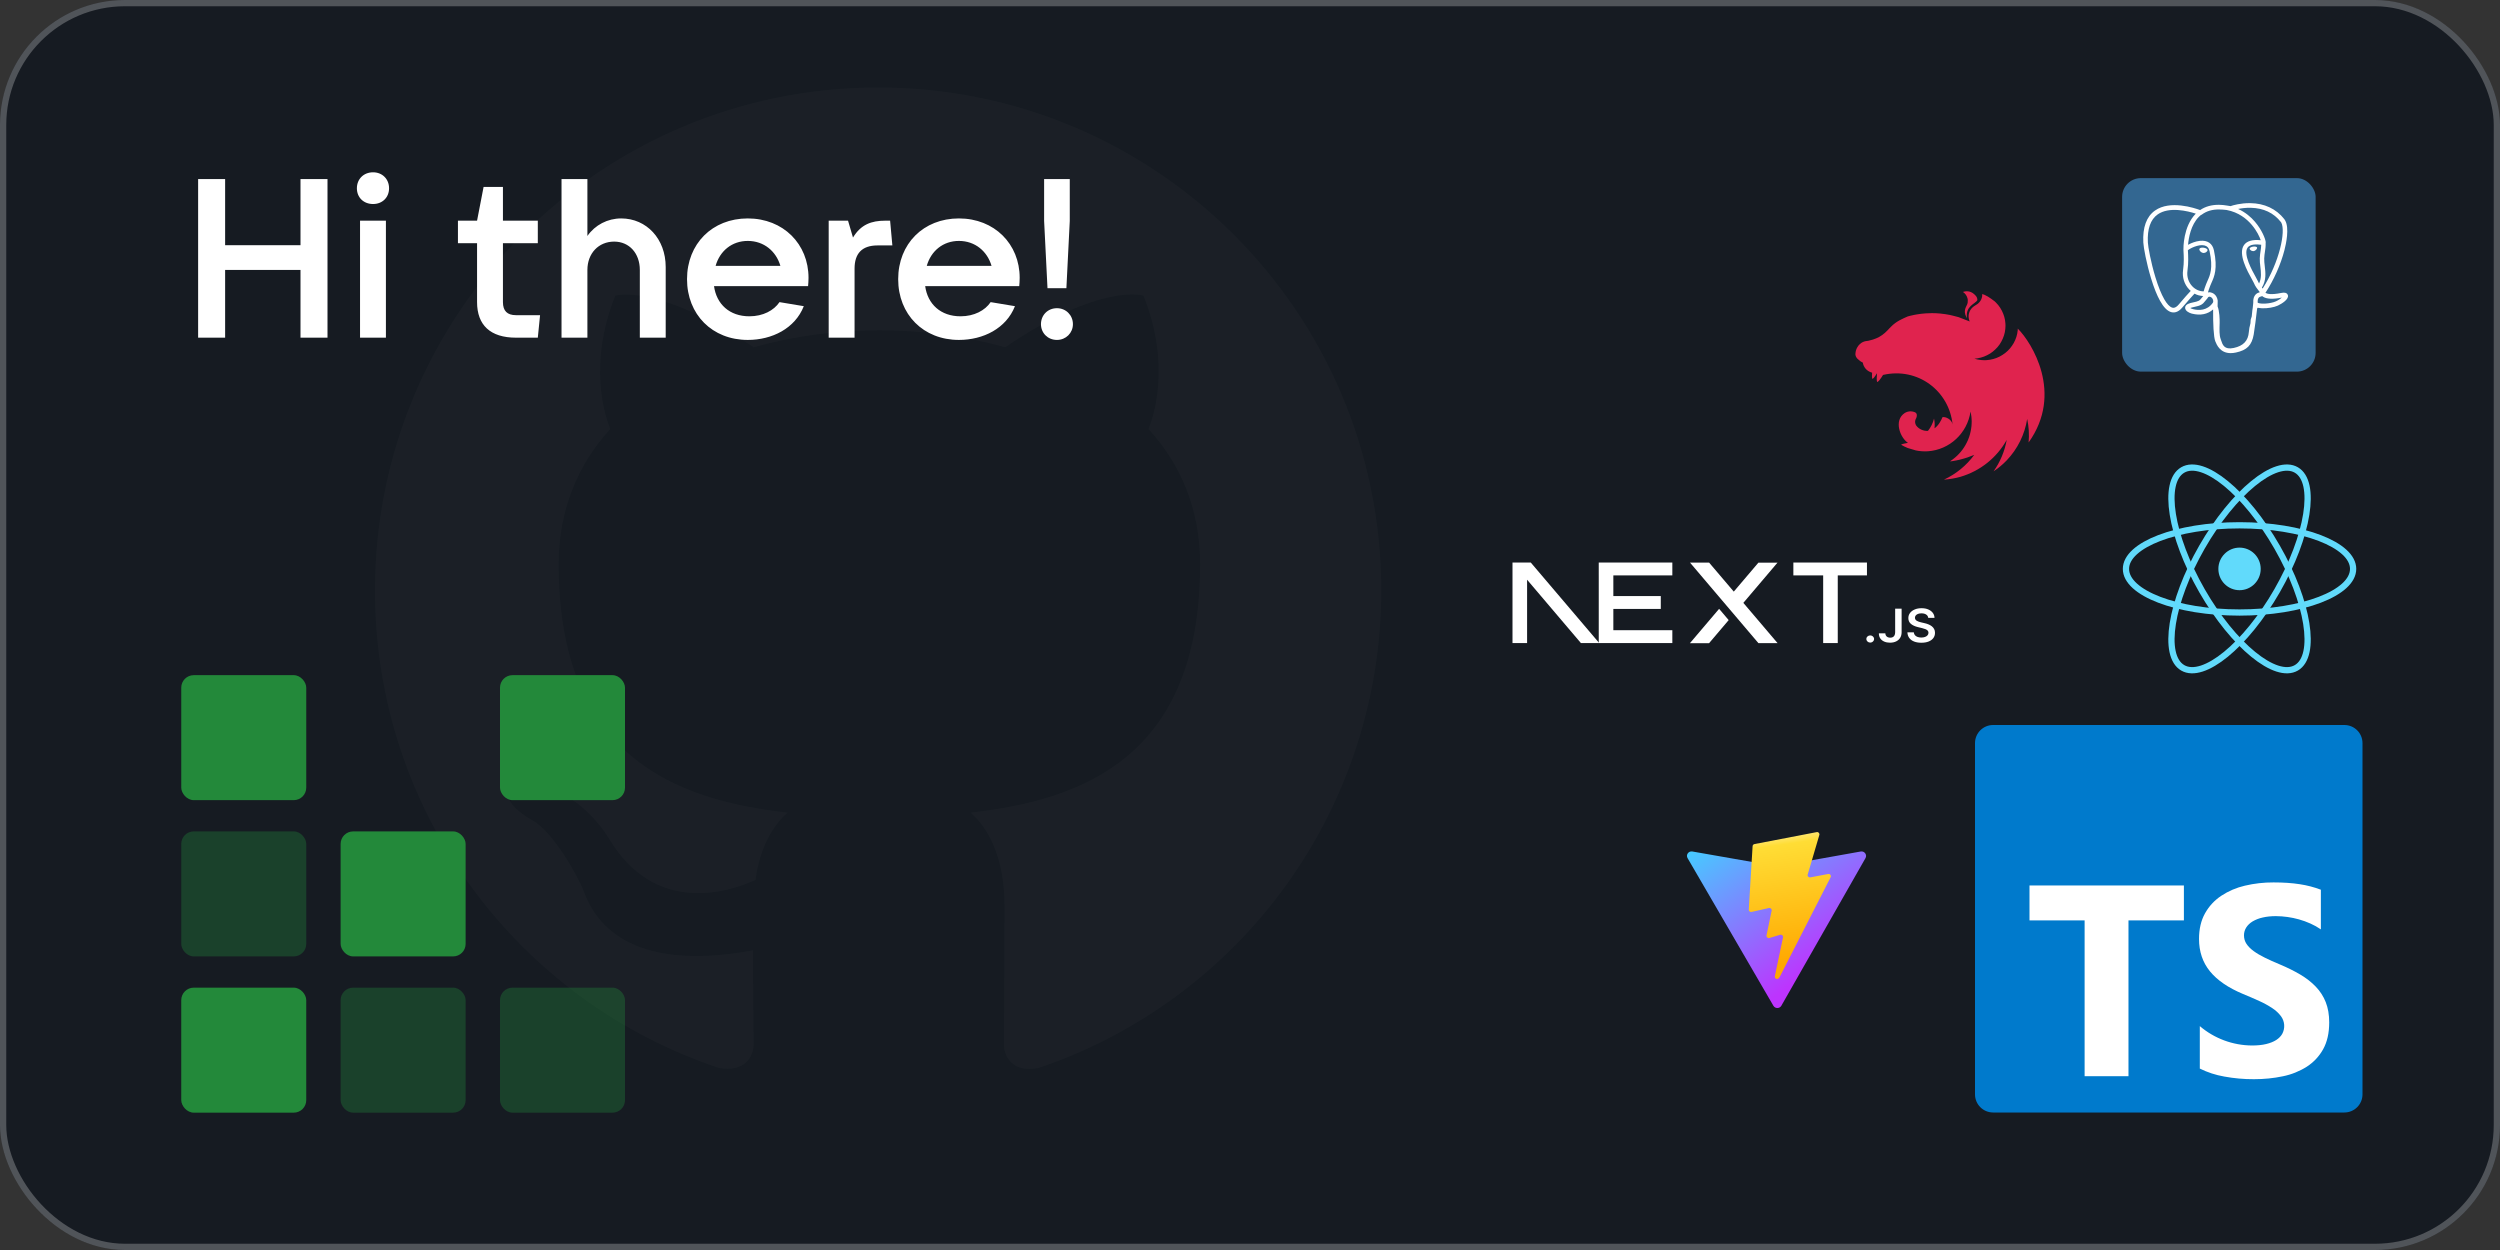 <svg width="400" height="200" viewBox="0 0 400 200" fill="none" xmlns="http://www.w3.org/2000/svg">
<rect x="0" y="0" width="400" height="200" fill="#333333" stroke="none"/>
<style>
    

@keyframes cAnimate {
  0% { 
    fill-opacity: .1
  }
  50% { 
    fill-opacity: 0.75
  }
  100% { 
    fill-opacity: .1
  }
}

.c2 {
   animation: 3s ease-in-out 0.2s infinite cAnimate; 
}
.c4 {
   animation: 3s ease-in-out 0.7s infinite cAnimate; 
}
.c5 {
    animation: 3s ease-in-out 0.85s infinite cAnimate; 
}
.c3 {
    animation: 3s ease-in-out 1s infinite cAnimate; 
}
.c6 {
    animation: 3s ease-in-out 1s infinite cAnimate; 
}
.c1 {
    animation: 3s ease-in-out 1.2s infinite cAnimate; 
}
.c7 {
    animation: 3s ease-in-out 1.2s infinite cAnimate; 
}


</style>
<rect width="400" height="200" rx="20" fill="#161B22"/>
<rect x="0.5" y="0.5" width="399" height="199" rx="19.5" stroke="white" stroke-opacity="0.25"/>
<path fill-rule="evenodd" clip-rule="evenodd" d="M140.5 14C96.024 14 60 50.024 60 94.5C60 130.121 83.043 160.208 115.042 170.874C119.067 171.579 120.576 169.164 120.576 167.051C120.576 165.139 120.476 158.799 120.476 152.058C100.25 155.781 95.017 147.127 93.407 142.599C92.502 140.284 88.578 133.14 85.156 131.228C82.339 129.719 78.314 125.996 85.056 125.895C91.395 125.794 95.923 131.731 97.433 134.146C104.678 146.322 116.249 142.901 120.878 140.788C121.583 135.555 123.696 132.033 126.01 130.021C108.099 128.008 89.382 121.065 89.382 90.274C89.382 81.519 92.502 74.274 97.634 68.639C96.829 66.627 94.011 58.376 98.439 47.307C98.439 47.307 105.181 45.194 120.576 55.558C127.016 53.747 133.859 52.841 140.701 52.841C147.544 52.841 154.386 53.747 160.826 55.558C176.222 45.093 182.964 47.307 182.964 47.307C187.391 58.376 184.574 66.627 183.769 68.639C188.901 74.274 192.02 81.419 192.02 90.274C192.02 121.166 173.203 128.008 155.292 130.021C158.21 132.536 160.726 137.366 160.726 144.913C160.726 155.68 160.625 164.334 160.625 167.051C160.625 169.164 162.134 171.679 166.159 170.874C182.14 165.479 196.027 155.209 205.864 141.508C215.702 127.808 220.996 111.367 221 94.5C221 50.024 184.976 14 140.5 14Z" fill="white" fill-opacity="0.02"/>
<path d="M48.08 39.232H36.02V28.648H31.7V54.028H36.02V43.192H48.08V54.028H52.4V28.648H48.08V39.232ZM59.694 32.644C61.17 32.644 62.25 31.6 62.25 30.124C62.25 28.648 61.17 27.568 59.694 27.568C58.182 27.568 57.102 28.648 57.102 30.124C57.102 31.6 58.182 32.644 59.694 32.644ZM61.746 54.028V35.308H57.606V54.028H61.746ZM82.558 50.428C81.154 50.428 80.47 49.744 80.47 48.34V38.908H86.05V35.308H80.47V29.908H77.374L76.33 35.308H73.27V38.908H76.33V48.34C76.33 52.012 78.454 54.028 82.558 54.028H86.05L86.41 50.428H82.558ZM93.984 54.028V43.192C93.984 40.528 95.784 38.656 98.268 38.656C100.68 38.656 102.372 40.528 102.372 43.192V54.028H106.512V42.724C106.512 38.224 103.452 34.948 99.384 34.948C97.224 34.948 95.208 35.992 93.984 37.756V28.648H89.844V54.028H93.984ZM129.364 44.452C129.364 39.052 125.332 34.948 119.644 34.948C113.956 34.948 109.924 39.016 109.924 44.668C109.924 50.32 113.956 54.388 119.644 54.388C123.532 54.388 127.204 52.552 128.608 48.988L124.72 48.34C123.82 49.672 122.092 50.608 119.896 50.608C116.728 50.608 114.64 48.664 114.244 45.784H129.292C129.328 45.388 129.364 44.956 129.364 44.452ZM119.644 38.548C122.236 38.548 124.18 40.204 124.864 42.544H114.496C115.18 40.132 117.124 38.548 119.644 38.548ZM136.73 54.028V42.976C136.73 40.6 137.882 39.268 140.402 39.268H142.778L142.418 35.308H141.626C139.43 35.308 137.738 35.92 136.478 38.008L135.686 35.308H132.59V54.028H136.73ZM163.149 44.452C163.149 39.052 159.117 34.948 153.429 34.948C147.741 34.948 143.709 39.016 143.709 44.668C143.709 50.32 147.741 54.388 153.429 54.388C157.317 54.388 160.989 52.552 162.393 48.988L158.505 48.34C157.605 49.672 155.877 50.608 153.681 50.608C150.513 50.608 148.425 48.664 148.029 45.784H163.077C163.113 45.388 163.149 44.956 163.149 44.452ZM153.429 38.548C156.021 38.548 157.965 40.204 158.649 42.544H148.281C148.965 40.132 150.909 38.548 153.429 38.548ZM170.623 46.108L171.163 35.344V28.648H167.059V35.344L167.599 46.108H170.623ZM169.111 54.388C170.551 54.388 171.667 53.272 171.667 51.868C171.667 50.428 170.551 49.312 169.111 49.312C167.635 49.312 166.555 50.428 166.555 51.868C166.555 53.272 167.635 54.388 169.111 54.388Z" fill="white"/>
<rect class="c c1" x="29" y="108.025" width="20" height="20" rx="2" fill="#26A641" fill-opacity="0.79"/>
<rect class="c c2" x="80" y="108.025" width="20" height="20" rx="2" fill="#23893A"/>
<rect class="c c3" x="29" y="133.025" width="20" height="20" rx="2" fill="#26A641" fill-opacity="0.28"/>
<rect class="c c4" x="54.5" y="133.025" width="20" height="20" rx="2" fill="#23893A"/>
<rect class="c c5" x="29" y="158.025" width="20" height="20" rx="2" fill="#23893A"/>
<rect class="c c6" x="54.5" y="158.025" width="20" height="20" rx="2" fill="#26A641" fill-opacity="0.28"/>
<rect class="c c7" x="80" y="158.025" width="20" height="20" rx="2" fill="#26A641" fill-opacity="0.28"/>
<g clip-path="url(#clip0_549_6)">
<rect x="318.385" y="138.47" width="56.218" height="36.24" fill="white"/>
<path d="M318.906 116C317.297 116 316 117.297 316 118.906V175.094C316 176.703 317.297 178 318.906 178H375.094C376.703 178 378 176.703 378 175.094V118.906C378 117.297 376.703 116 375.094 116H318.906ZM363.761 141.187C365.342 141.187 366.742 141.283 367.964 141.474C369.116 141.647 370.247 141.941 371.338 142.353V148.702C370.814 148.34 370.258 148.028 369.676 147.77C369.077 147.5 368.458 147.275 367.824 147.098C366.625 146.764 365.386 146.59 364.14 146.581C363.365 146.581 362.66 146.654 362.025 146.804C361.458 146.925 360.915 147.136 360.415 147.429C359.976 147.697 359.64 148.02 359.4 148.395C359.158 148.773 359.033 149.213 359.038 149.661C359.038 150.167 359.175 150.624 359.441 151.027C359.71 151.43 360.092 151.813 360.586 152.174C361.079 152.536 361.678 152.887 362.384 153.234C363.089 153.582 363.887 153.941 364.776 154.308C365.99 154.817 367.08 155.36 368.046 155.931C369.013 156.504 369.842 157.152 370.534 157.876C371.226 158.597 371.754 159.421 372.12 160.348C372.487 161.275 372.673 162.353 372.673 163.585C372.673 165.282 372.35 166.711 371.71 167.863C371.084 168.999 370.185 169.962 369.095 170.666C367.92 171.411 366.618 171.933 365.254 172.206C363.792 172.516 362.249 172.671 360.63 172.671C359.035 172.678 357.444 172.536 355.876 172.247C354.52 172.012 353.204 171.583 351.97 170.973V164.179C354.305 166.166 357.267 167.264 360.333 167.279C361.193 167.279 361.945 167.202 362.585 167.047C363.229 166.892 363.763 166.675 364.195 166.401C364.623 166.122 364.944 165.796 365.158 165.419C365.395 164.98 365.503 164.483 365.469 163.985C365.435 163.487 365.261 163.009 364.967 162.606C364.583 162.098 364.114 161.661 363.58 161.314C362.918 160.875 362.22 160.492 361.495 160.167C360.635 159.775 359.768 159.399 358.894 159.041C356.522 158.051 354.755 156.84 353.59 155.411C352.428 153.983 351.844 152.254 351.844 150.232C351.844 148.646 352.161 147.284 352.797 146.145C353.432 145.006 354.295 144.068 355.391 143.332C356.549 142.567 357.835 142.017 359.188 141.707C360.686 141.353 362.221 141.179 363.761 141.187V141.187ZM324.719 141.673H349.423V147.269H340.557V172.187H333.538V147.269H324.719V141.673Z" fill="#007ACC"/>
</g>
<g clip-path="url(#clip1_549_6)">
<path d="M358.326 94.431C360.197 94.431 361.713 92.906 361.713 91.025C361.713 89.144 360.197 87.619 358.326 87.619C356.456 87.619 354.939 89.144 354.939 91.025C354.939 92.906 356.456 94.431 358.326 94.431Z" fill="#61DAFB"/>
<path d="M358.326 98.003C368.363 98.003 376.5 94.879 376.5 91.025C376.5 87.171 368.363 84.047 358.326 84.047C348.289 84.047 340.152 87.171 340.152 91.025C340.152 94.879 348.289 98.003 358.326 98.003Z" stroke="#61DAFB"/>
<path d="M352.317 94.514C357.335 103.256 364.094 108.78 367.413 106.853C370.732 104.926 369.354 96.277 364.335 87.536C359.317 78.794 352.558 73.27 349.239 75.197C345.92 77.124 347.298 85.773 352.317 94.514Z" stroke="#61DAFB"/>
<path d="M352.317 87.536C347.298 96.277 345.921 104.926 349.239 106.853C352.558 108.78 359.317 103.256 364.336 94.514C369.354 85.773 370.732 77.124 367.413 75.197C364.094 73.27 357.336 78.794 352.317 87.536Z" stroke="#61DAFB"/>
</g>
<g clip-path="url(#clip2_549_6)">
<path d="M298.479 137.298L285.016 160.916C284.738 161.403 284.024 161.406 283.742 160.921L270.011 137.3C269.704 136.771 270.165 136.131 270.776 136.238L284.254 138.601C284.339 138.616 284.428 138.616 284.513 138.601L297.709 136.241C298.318 136.132 298.781 136.768 298.479 137.298Z" fill="url(#paint0_linear_549_6)"/>
<path d="M290.674 133.138L280.711 135.053C280.547 135.085 280.426 135.221 280.416 135.384L279.803 145.539C279.788 145.778 280.012 145.964 280.25 145.91L283.024 145.282C283.284 145.223 283.518 145.447 283.465 145.703L282.641 149.662C282.585 149.929 282.84 150.157 283.106 150.078L284.819 149.567C285.085 149.488 285.34 149.716 285.284 149.983L283.974 156.202C283.892 156.591 284.419 156.803 284.639 156.469L284.786 156.246L292.905 140.352C293.041 140.086 292.806 139.782 292.508 139.839L289.653 140.379C289.385 140.43 289.156 140.185 289.232 139.927L291.096 133.59C291.172 133.332 290.942 133.086 290.674 133.138Z" fill="url(#paint1_linear_549_6)"/>
</g>
<rect x="339.539" y="28.5" width="30.961" height="30.961" rx="3" fill="#336791"/>
<path d="M366.06 47.223C366.046 47.181 366.027 47.141 366.003 47.104C365.864 46.84 365.526 46.762 364.996 46.872C363.343 47.213 362.702 47.003 362.47 46.852C363.812 44.804 364.915 42.331 365.511 40.023C365.783 38.972 366.31 36.499 365.634 35.291C365.59 35.209 365.54 35.13 365.483 35.056C364.193 33.409 362.301 32.525 360.01 32.501C358.515 32.485 357.24 32.847 356.894 32.98C356.723 32.948 356.551 32.921 356.378 32.898C355.945 32.82 355.507 32.777 355.067 32.77C353.884 32.752 352.863 33.035 352.017 33.611C351.16 33.29 347.228 31.966 344.795 33.69C343.436 34.653 342.809 36.373 342.93 38.804C342.971 39.622 343.437 42.138 344.173 44.548C344.632 46.054 345.111 47.25 345.606 48.13C346.159 49.124 346.732 49.723 347.32 49.919C347.768 50.069 348.453 50.063 349.178 49.191C349.98 48.228 350.769 47.366 351.123 46.985C351.558 47.22 352.029 47.347 352.513 47.362C352.513 47.363 352.513 47.364 352.513 47.366C352.429 47.466 352.347 47.568 352.266 47.671C351.927 48.102 351.857 48.191 350.766 48.416C350.456 48.48 349.632 48.65 349.62 49.227C349.617 49.349 349.653 49.458 349.712 49.554C349.938 49.977 350.633 50.164 350.727 50.187C352.061 50.52 353.231 50.279 354.098 49.508C354.081 51.739 354.175 53.926 354.443 54.596C354.665 55.149 355.205 56.5 356.913 56.5C357.163 56.5 357.439 56.471 357.742 56.406C359.524 56.024 360.298 55.236 360.597 53.5C360.747 52.629 360.999 50.625 361.136 49.399C361.153 49.328 361.172 49.278 361.193 49.263C361.194 49.262 361.263 49.215 361.62 49.293C361.635 49.297 361.65 49.299 361.664 49.3L361.918 49.322L361.933 49.323C362.78 49.362 363.845 49.181 364.464 48.893C365.108 48.594 366.27 47.86 366.06 47.223V47.223ZM344.871 44.377C344.128 41.941 343.693 39.491 343.659 38.805C343.55 36.633 344.076 35.122 345.221 34.312C347.058 33.013 350.061 33.771 351.329 34.182C351.326 34.185 351.323 34.188 351.319 34.191C349.296 36.235 349.344 39.727 349.349 39.941C349.348 40.023 349.355 40.14 349.365 40.3C349.4 40.887 349.464 41.98 349.291 43.218C349.13 44.369 349.485 45.495 350.264 46.308C350.345 46.392 350.429 46.471 350.516 46.545C350.169 46.916 349.415 47.738 348.613 48.703C348.046 49.385 347.654 49.254 347.525 49.211C347.133 49.081 346.712 48.624 346.287 47.889C345.807 47.05 345.323 45.857 344.871 44.377V44.377ZM350.878 49.464C350.707 49.421 350.551 49.35 350.446 49.286C350.535 49.247 350.684 49.196 350.929 49.145C352.213 48.881 352.411 48.695 352.844 48.145C352.943 48.019 353.055 47.877 353.211 47.703C353.245 47.665 353.27 47.621 353.285 47.573C353.456 47.422 353.557 47.463 353.722 47.531C353.878 47.596 354.029 47.791 354.091 48.006C354.12 48.108 354.153 48.301 354.046 48.451C353.142 49.717 351.824 49.7 350.878 49.464ZM352.972 45.476L352.92 45.617C352.787 45.973 352.663 46.305 352.586 46.62C351.919 46.617 351.27 46.332 350.776 45.817C350.148 45.162 349.863 44.251 349.993 43.317C350.176 42.009 350.109 40.87 350.072 40.258C350.067 40.172 350.063 40.097 350.06 40.038C350.356 39.776 351.726 39.042 352.703 39.266C353.149 39.368 353.421 39.672 353.534 40.194C354.118 42.898 353.611 44.025 353.203 44.93C353.119 45.117 353.04 45.293 352.972 45.476V45.476ZM360.336 50.048C360.319 50.225 360.3 50.424 360.274 50.644L360.128 51.082C360.117 51.117 360.111 51.153 360.11 51.19C360.104 51.665 360.056 51.839 359.995 52.059C359.932 52.288 359.86 52.548 359.816 53.117C359.706 54.531 358.937 55.343 357.398 55.673C355.883 55.998 355.614 55.176 355.377 54.452C355.353 54.376 355.327 54.3 355.3 54.225C355.085 53.639 355.109 52.813 355.143 51.67C355.159 51.109 355.118 49.769 354.813 49.024C354.817 48.73 354.823 48.433 354.832 48.132C354.833 48.094 354.828 48.056 354.816 48.019C354.807 47.949 354.792 47.88 354.773 47.811C354.65 47.383 354.351 47.025 353.993 46.876C353.85 46.817 353.589 46.709 353.275 46.789C353.342 46.513 353.458 46.202 353.584 45.864L353.637 45.722C353.696 45.562 353.771 45.397 353.85 45.221C354.276 44.274 354.861 42.976 354.227 40.044C353.989 38.946 353.196 38.41 351.994 38.534C351.273 38.609 350.614 38.9 350.285 39.066C350.219 39.1 350.154 39.134 350.09 39.17C350.181 38.064 350.528 35.996 351.825 34.688C351.922 34.591 352.023 34.499 352.129 34.412C352.181 34.402 352.231 34.38 352.273 34.348C353.026 33.777 353.968 33.497 355.075 33.515C355.484 33.522 355.877 33.549 356.249 33.596C358.188 33.951 359.493 35.043 360.285 35.979C361.1 36.941 361.541 37.91 361.717 38.433C360.393 38.299 359.493 38.56 359.037 39.212C358.044 40.631 359.58 43.385 360.318 44.709C360.453 44.951 360.57 45.161 360.607 45.25C360.847 45.832 361.158 46.221 361.386 46.505C361.455 46.592 361.523 46.676 361.574 46.75C361.173 46.866 360.453 47.133 360.519 48.467C360.507 48.623 360.477 48.914 360.435 49.282C360.389 49.49 360.365 49.742 360.336 50.048V50.048ZM361.227 48.427C361.186 47.595 361.496 47.508 361.823 47.416C361.869 47.404 361.914 47.391 361.958 47.376C362 47.413 362.045 47.448 362.092 47.479C362.663 47.855 363.675 47.9 365.099 47.613C364.898 47.79 364.58 48.013 364.146 48.214C363.736 48.405 363.05 48.547 362.399 48.578C361.679 48.612 361.313 48.497 361.227 48.427V48.427ZM361.796 39.156C361.79 39.507 361.742 39.825 361.691 40.157C361.636 40.515 361.579 40.885 361.564 41.334C361.55 41.77 361.605 42.225 361.657 42.664C361.764 43.551 361.873 44.464 361.45 45.365C361.38 45.241 361.317 45.112 361.262 44.98C361.21 44.852 361.095 44.647 360.937 44.363C360.322 43.259 358.88 40.674 359.618 39.619C359.997 39.076 360.959 39.053 361.796 39.156V39.156ZM362.024 46.169C361.996 46.133 361.968 46.098 361.939 46.062L361.904 46.018C362.63 44.818 362.488 43.632 362.361 42.579C362.31 42.147 362.261 41.74 362.273 41.357C362.286 40.95 362.34 40.602 362.391 40.266C362.455 39.85 362.52 39.421 362.502 38.915C362.516 38.862 362.521 38.799 362.514 38.725C362.468 38.239 361.914 36.787 360.785 35.472C360.177 34.764 359.295 33.975 358.096 33.432C358.621 33.326 359.329 33.229 360.12 33.246C362.172 33.292 363.795 34.06 364.944 35.529C364.969 35.561 364.991 35.594 365.011 35.629C365.734 36.985 364.735 41.904 362.024 46.169V46.169ZM353.208 40.053C353.183 40.233 352.899 40.476 352.587 40.476C352.56 40.476 352.533 40.474 352.506 40.47C352.319 40.444 352.129 40.326 352 40.155C351.954 40.094 351.88 39.977 351.894 39.87C351.9 39.83 351.921 39.772 351.987 39.721C352.105 39.632 352.339 39.599 352.597 39.635C352.913 39.679 353.239 39.828 353.208 40.053V40.053ZM361.138 39.642C361.149 39.721 361.089 39.843 360.985 39.952C360.917 40.024 360.773 40.148 360.577 40.175C360.552 40.179 360.527 40.181 360.502 40.181C360.209 40.181 359.961 39.946 359.942 39.809C359.918 39.632 360.206 39.498 360.503 39.457C360.8 39.415 361.114 39.466 361.138 39.642V39.642Z" fill="white"/>
<g clip-path="url(#clip3_549_6)">
<path d="M286.938 90.005H298.713V92.064H294.042V102.893H291.707V92.064H286.938V90.005Z" fill="white"/>
<path d="M267.574 90.005V92.064H258.135V95.375H265.726V97.433H258.135V100.834H267.574V102.893H255.8V92.064H255.799V90.005H267.574Z" fill="white"/>
<path d="M273.453 90.011H270.396L281.344 102.898H284.409L278.935 96.459L284.4 90.021L281.344 90.025L277.405 94.659L273.453 90.011Z" fill="white"/>
<path d="M276.589 99.216L275.059 97.414L270.388 102.908H273.453L276.589 99.216Z" fill="white"/>
<path fill-rule="evenodd" clip-rule="evenodd" d="M255.882 102.893L244.919 90H242V102.887H244.335V92.755L252.948 102.893H255.882Z" fill="white"/>
<path d="M299.238 102.814C299.067 102.814 298.921 102.758 298.8 102.646C298.678 102.533 298.618 102.397 298.619 102.236C298.618 102.08 298.678 101.945 298.8 101.833C298.921 101.721 299.067 101.665 299.238 101.665C299.403 101.665 299.547 101.721 299.668 101.833C299.792 101.945 299.853 102.08 299.855 102.236C299.853 102.343 299.825 102.44 299.768 102.527C299.71 102.616 299.635 102.685 299.542 102.736C299.45 102.787 299.349 102.814 299.238 102.814Z" fill="white"/>
<path d="M303.225 97.385H304.259V101.161C304.258 101.508 304.179 101.805 304.024 102.055C303.867 102.304 303.65 102.495 303.372 102.629C303.095 102.762 302.77 102.83 302.402 102.83C302.065 102.83 301.762 102.773 301.493 102.66C301.224 102.548 301.011 102.38 300.854 102.158C300.696 101.937 300.618 101.66 300.618 101.33H301.655C301.656 101.474 301.691 101.6 301.758 101.705C301.824 101.81 301.916 101.889 302.033 101.945C302.152 102.002 302.288 102.03 302.441 102.03C302.607 102.03 302.75 101.997 302.865 101.931C302.981 101.866 303.069 101.768 303.131 101.638C303.191 101.51 303.223 101.35 303.225 101.161V97.385Z" fill="white"/>
<path d="M308.518 98.862C308.493 98.633 308.382 98.454 308.189 98.327C307.994 98.199 307.742 98.135 307.434 98.135C307.217 98.135 307.03 98.166 306.875 98.227C306.72 98.289 306.6 98.371 306.518 98.476C306.435 98.581 306.394 98.701 306.391 98.835C306.391 98.947 306.419 99.045 306.475 99.126C306.53 99.209 306.605 99.278 306.701 99.334C306.796 99.392 306.902 99.439 307.018 99.478C307.135 99.516 307.252 99.549 307.369 99.575L307.909 99.701C308.125 99.748 308.336 99.811 308.537 99.893C308.738 99.972 308.92 100.074 309.08 100.197C309.239 100.319 309.366 100.467 309.459 100.64C309.553 100.813 309.6 101.015 309.6 101.248C309.6 101.563 309.515 101.839 309.342 102.078C309.17 102.316 308.921 102.502 308.595 102.637C308.271 102.77 307.879 102.838 307.416 102.838C306.97 102.838 306.581 102.773 306.253 102.643C305.924 102.514 305.668 102.325 305.483 102.077C305.298 101.829 305.198 101.526 305.184 101.17H306.209C306.223 101.356 306.287 101.511 306.394 101.637C306.503 101.761 306.646 101.852 306.82 101.914C306.996 101.975 307.192 102.006 307.409 102.006C307.635 102.006 307.834 101.974 308.007 101.91C308.178 101.847 308.312 101.758 308.409 101.643C308.507 101.529 308.556 101.395 308.557 101.241C308.556 101.101 308.511 100.984 308.426 100.892C308.339 100.801 308.219 100.724 308.065 100.662C307.91 100.6 307.73 100.544 307.524 100.495L306.869 100.339C306.396 100.225 306.021 100.052 305.747 99.82C305.472 99.588 305.335 99.281 305.335 98.896C305.335 98.58 305.427 98.302 305.613 98.064C305.796 97.826 306.048 97.642 306.366 97.51C306.685 97.377 307.046 97.312 307.448 97.312C307.856 97.312 308.214 97.377 308.523 97.51C308.831 97.642 309.073 97.825 309.249 98.058C309.425 98.292 309.516 98.559 309.521 98.862H308.518Z" fill="white"/>
</g>
<g clip-path="url(#clip4_549_6)">
<path fill-rule="evenodd" clip-rule="evenodd" d="M314.681 46.601C314.463 46.601 314.259 46.648 314.072 46.71C314.47 46.976 314.689 47.328 314.799 47.726C314.806 47.781 314.822 47.82 314.83 47.875C314.838 47.922 314.845 47.968 314.845 48.015C314.877 48.703 314.666 48.789 314.517 49.196C314.291 49.719 314.353 50.282 314.627 50.735C314.65 50.79 314.681 50.852 314.72 50.907C314.423 48.93 316.073 48.633 316.377 48.015C316.401 47.476 315.955 47.117 315.604 46.867C315.268 46.663 314.963 46.601 314.681 46.601V46.601ZM317.167 47.046C317.135 47.226 317.159 47.179 317.151 47.273C317.143 47.336 317.143 47.414 317.135 47.476C317.12 47.539 317.104 47.601 317.081 47.664C317.065 47.726 317.042 47.789 317.018 47.851C316.987 47.914 316.963 47.968 316.932 48.031C316.909 48.062 316.893 48.093 316.87 48.125C316.854 48.148 316.838 48.172 316.823 48.195C316.784 48.25 316.745 48.305 316.706 48.352C316.659 48.398 316.62 48.453 316.565 48.492V48.5C316.518 48.539 316.471 48.586 316.416 48.625C316.252 48.75 316.065 48.844 315.893 48.961C315.838 49 315.783 49.031 315.736 49.078C315.682 49.117 315.635 49.157 315.588 49.203C315.533 49.25 315.494 49.297 315.447 49.352C315.408 49.399 315.361 49.453 315.33 49.508C315.291 49.563 315.252 49.618 315.221 49.672C315.189 49.735 315.166 49.789 315.135 49.852C315.111 49.914 315.088 49.969 315.072 50.032C315.049 50.102 315.033 50.165 315.017 50.227C315.01 50.258 315.01 50.297 315.002 50.329C314.994 50.36 314.994 50.391 314.986 50.422C314.986 50.485 314.978 50.555 314.978 50.618C314.978 50.665 314.978 50.712 314.986 50.759C314.986 50.821 314.994 50.884 315.01 50.954C315.017 51.017 315.033 51.079 315.049 51.142C315.072 51.204 315.088 51.267 315.111 51.329C315.127 51.368 315.15 51.407 315.166 51.438L313.368 50.743C313.064 50.657 312.767 50.579 312.462 50.508C312.298 50.469 312.134 50.43 311.969 50.391C311.501 50.297 311.024 50.227 310.547 50.18C310.531 50.18 310.524 50.172 310.508 50.172C310.039 50.126 309.578 50.102 309.109 50.102C308.765 50.102 308.421 50.118 308.085 50.141C307.608 50.172 307.132 50.235 306.655 50.313C306.538 50.329 306.421 50.352 306.303 50.376C306.061 50.422 305.827 50.477 305.6 50.532C305.483 50.563 305.365 50.594 305.248 50.626C305.131 50.673 305.022 50.727 304.912 50.774C304.826 50.813 304.74 50.852 304.654 50.892C304.639 50.899 304.623 50.899 304.615 50.907C304.537 50.946 304.467 50.977 304.396 51.017C304.373 51.024 304.357 51.032 304.342 51.04C304.256 51.079 304.17 51.126 304.099 51.165C304.045 51.188 303.99 51.22 303.943 51.243C303.92 51.259 303.888 51.274 303.873 51.282C303.802 51.321 303.732 51.36 303.67 51.4C303.599 51.438 303.537 51.478 303.482 51.517C303.427 51.556 303.373 51.587 303.326 51.626C303.318 51.634 303.31 51.634 303.302 51.642C303.255 51.673 303.201 51.712 303.154 51.751C303.154 51.751 303.146 51.759 303.138 51.767C303.099 51.798 303.06 51.829 303.021 51.861C303.005 51.868 302.99 51.884 302.974 51.892C302.935 51.923 302.896 51.962 302.857 51.993C302.849 52.009 302.833 52.017 302.825 52.025C302.779 52.072 302.732 52.111 302.685 52.157C302.677 52.157 302.677 52.165 302.669 52.173C302.622 52.212 302.575 52.259 302.528 52.306C302.521 52.314 302.521 52.322 302.513 52.322C302.474 52.361 302.435 52.4 302.396 52.447C302.38 52.462 302.357 52.478 302.341 52.494C302.302 52.541 302.255 52.587 302.208 52.634C302.2 52.65 302.185 52.658 302.177 52.673C302.114 52.736 302.06 52.798 301.997 52.861C301.989 52.869 301.981 52.877 301.974 52.884C301.849 53.017 301.716 53.15 301.575 53.267C301.434 53.392 301.286 53.51 301.137 53.611C300.981 53.721 300.833 53.814 300.668 53.908C300.512 53.994 300.348 54.072 300.176 54.143C300.012 54.213 299.84 54.276 299.668 54.33C299.34 54.401 299.004 54.533 298.715 54.557C298.652 54.557 298.582 54.572 298.519 54.58C298.449 54.596 298.386 54.612 298.324 54.627C298.261 54.651 298.199 54.674 298.136 54.697C298.074 54.721 298.011 54.752 297.949 54.783C297.894 54.823 297.831 54.854 297.777 54.893C297.722 54.932 297.667 54.979 297.62 55.026C297.566 55.065 297.511 55.12 297.464 55.166C297.417 55.221 297.37 55.268 297.331 55.323C297.292 55.385 297.245 55.44 297.214 55.502C297.175 55.557 297.136 55.62 297.105 55.682C297.073 55.753 297.042 55.815 297.019 55.886C296.995 55.948 296.972 56.018 296.948 56.089C296.933 56.151 296.917 56.214 296.909 56.276C296.909 56.284 296.901 56.292 296.901 56.3C296.886 56.37 296.886 56.464 296.878 56.511C296.87 56.565 296.862 56.612 296.862 56.667C296.862 56.698 296.862 56.737 296.87 56.769C296.878 56.823 296.886 56.87 296.901 56.917C296.917 56.964 296.933 57.011 296.956 57.058V57.066C296.98 57.112 297.011 57.159 297.042 57.206C297.073 57.253 297.105 57.3 297.144 57.347C297.183 57.386 297.23 57.433 297.277 57.472C297.323 57.519 297.37 57.558 297.425 57.597C297.613 57.761 297.659 57.816 297.902 57.941C297.941 57.964 297.98 57.98 298.027 58.004C298.035 58.004 298.042 58.011 298.05 58.011C298.05 58.027 298.05 58.035 298.058 58.05C298.066 58.113 298.082 58.175 298.097 58.238C298.113 58.308 298.136 58.371 298.16 58.425C298.183 58.472 298.199 58.519 298.222 58.566C298.23 58.582 298.238 58.597 298.246 58.605C298.277 58.668 298.308 58.722 298.339 58.777C298.379 58.832 298.418 58.887 298.457 58.941C298.496 58.988 298.543 59.043 298.59 59.09C298.636 59.137 298.683 59.176 298.738 59.223C298.738 59.223 298.746 59.23 298.754 59.23C298.801 59.27 298.847 59.309 298.894 59.34C298.949 59.379 299.004 59.41 299.066 59.441C299.121 59.473 299.184 59.504 299.246 59.528C299.293 59.551 299.348 59.567 299.402 59.582C299.41 59.59 299.418 59.59 299.434 59.598C299.465 59.606 299.504 59.613 299.535 59.621C299.512 60.043 299.504 60.442 299.566 60.583C299.637 60.739 299.981 60.262 300.325 59.715C300.278 60.254 300.246 60.887 300.325 61.075C300.411 61.27 300.879 60.661 301.286 59.989C306.827 58.707 311.884 62.536 312.415 67.945C312.313 67.101 311.274 66.632 310.797 66.749C310.563 67.327 310.164 68.07 309.523 68.531C309.578 68.015 309.555 67.484 309.445 66.968C309.273 67.687 308.937 68.359 308.476 68.937C307.734 68.992 306.991 68.632 306.6 68.093C306.569 68.07 306.561 68.023 306.538 67.992C306.514 67.937 306.491 67.882 306.475 67.827C306.452 67.773 306.436 67.718 306.428 67.663C306.421 67.609 306.421 67.554 306.421 67.491C306.421 67.452 306.421 67.413 306.421 67.374C306.428 67.319 306.444 67.265 306.46 67.21C306.475 67.155 306.491 67.101 306.514 67.046C306.546 66.991 306.569 66.936 306.608 66.882C306.741 66.507 306.741 66.202 306.499 66.022C306.452 65.991 306.405 65.967 306.35 65.944C306.319 65.936 306.28 65.921 306.249 65.913C306.225 65.905 306.21 65.897 306.186 65.889C306.131 65.874 306.077 65.858 306.022 65.85C305.967 65.835 305.913 65.827 305.858 65.827C305.803 65.819 305.741 65.811 305.686 65.811C305.647 65.811 305.608 65.819 305.569 65.819C305.506 65.819 305.451 65.827 305.397 65.842C305.342 65.85 305.287 65.858 305.233 65.874C305.178 65.889 305.123 65.905 305.069 65.928C305.014 65.952 304.967 65.975 304.912 65.999C304.865 66.022 304.818 66.053 304.764 66.077C302.943 67.265 304.029 70.047 305.272 70.852C304.803 70.938 304.326 71.04 304.193 71.141C304.185 71.149 304.178 71.157 304.178 71.157C304.514 71.36 304.865 71.532 305.233 71.68C305.733 71.845 306.264 71.993 306.499 72.056V72.063C307.147 72.196 307.804 72.243 308.468 72.204C311.93 71.962 314.767 69.328 315.283 65.858C315.299 65.928 315.315 65.991 315.33 66.061C315.354 66.202 315.385 66.35 315.4 66.499V66.507C315.416 66.577 315.424 66.647 315.432 66.71V66.741C315.44 66.811 315.447 66.882 315.447 66.944C315.455 67.03 315.463 67.116 315.463 67.202V67.327C315.463 67.366 315.471 67.413 315.471 67.452C315.471 67.499 315.463 67.546 315.463 67.593V67.703C315.463 67.757 315.455 67.804 315.455 67.859C315.455 67.89 315.455 67.921 315.447 67.96C315.447 68.015 315.44 68.07 315.44 68.132C315.432 68.156 315.432 68.179 315.432 68.203C315.424 68.265 315.416 68.32 315.408 68.382C315.408 68.406 315.408 68.429 315.4 68.453C315.393 68.531 315.377 68.601 315.369 68.679V68.687V68.695C315.354 68.765 315.338 68.844 315.322 68.914V68.937C315.307 69.008 315.291 69.078 315.275 69.148C315.275 69.156 315.268 69.172 315.268 69.18C315.252 69.25 315.236 69.32 315.213 69.391V69.414C315.189 69.492 315.166 69.563 315.15 69.633C315.142 69.641 315.142 69.648 315.142 69.648C315.119 69.727 315.096 69.805 315.072 69.883C315.041 69.961 315.017 70.031 314.986 70.11C314.955 70.188 314.931 70.266 314.9 70.336C314.869 70.414 314.838 70.485 314.806 70.563H314.799C314.767 70.633 314.736 70.711 314.697 70.782C314.689 70.805 314.681 70.821 314.674 70.837C314.666 70.844 314.666 70.852 314.658 70.86C314.15 71.884 313.4 72.782 312.462 73.486C312.399 73.525 312.337 73.572 312.274 73.619C312.259 73.634 312.235 73.642 312.22 73.658C312.165 73.697 312.11 73.736 312.048 73.775L312.071 73.822H312.079C312.188 73.806 312.298 73.791 312.407 73.775H312.415C312.618 73.744 312.821 73.705 313.025 73.666C313.079 73.658 313.142 73.642 313.196 73.627C313.236 73.619 313.267 73.611 313.306 73.603C313.361 73.595 313.415 73.58 313.47 73.572C313.517 73.556 313.564 73.548 313.611 73.533C314.392 73.345 315.15 73.087 315.877 72.782C314.634 74.478 312.97 75.846 311.024 76.745C311.923 76.682 312.821 76.534 313.689 76.284C316.838 75.354 319.488 73.236 321.074 70.383C320.754 72.189 320.035 73.908 318.972 75.409C319.73 74.908 320.426 74.33 321.059 73.673C322.809 71.845 323.958 69.523 324.349 67.03C324.615 68.265 324.693 69.539 324.576 70.797C330.218 62.927 325.045 54.768 322.88 52.619C322.872 52.603 322.864 52.595 322.864 52.58C322.856 52.587 322.856 52.587 322.856 52.595C322.856 52.587 322.856 52.587 322.848 52.58C322.848 52.673 322.841 52.767 322.833 52.861C322.809 53.041 322.786 53.213 322.755 53.385C322.716 53.557 322.669 53.728 322.622 53.901C322.567 54.065 322.505 54.236 322.434 54.401C322.364 54.557 322.286 54.721 322.2 54.877C322.114 55.026 322.02 55.182 321.918 55.323C321.817 55.471 321.707 55.612 321.598 55.745C321.481 55.886 321.356 56.011 321.231 56.136C321.153 56.206 321.082 56.269 321.004 56.331C320.942 56.386 320.887 56.433 320.824 56.487C320.684 56.597 320.543 56.698 320.387 56.792C320.238 56.886 320.082 56.98 319.926 57.058C319.761 57.136 319.597 57.206 319.433 57.277C319.269 57.339 319.097 57.394 318.925 57.441C318.753 57.488 318.573 57.527 318.402 57.558C318.222 57.589 318.042 57.605 317.87 57.621C317.745 57.628 317.62 57.636 317.495 57.636C317.315 57.636 317.135 57.621 316.963 57.605C316.784 57.589 316.604 57.566 316.432 57.527C316.252 57.495 316.08 57.449 315.908 57.394H315.901C316.073 57.378 316.244 57.363 316.416 57.331C316.596 57.3 316.768 57.261 316.94 57.214C317.112 57.167 317.284 57.113 317.448 57.05C317.62 56.987 317.784 56.909 317.94 56.831C318.105 56.753 318.253 56.667 318.409 56.573C318.558 56.472 318.706 56.37 318.847 56.261C318.988 56.151 319.121 56.034 319.246 55.909C319.378 55.792 319.496 55.659 319.613 55.526C319.73 55.385 319.84 55.245 319.941 55.104C319.957 55.081 319.972 55.049 319.988 55.026C320.066 54.901 320.144 54.776 320.215 54.651C320.301 54.494 320.379 54.338 320.449 54.174C320.519 54.01 320.582 53.846 320.637 53.674C320.691 53.51 320.73 53.338 320.77 53.166C320.801 52.986 320.832 52.814 320.848 52.642C320.863 52.462 320.879 52.283 320.879 52.111C320.879 51.986 320.871 51.861 320.863 51.736C320.848 51.556 320.824 51.384 320.801 51.212C320.77 51.032 320.731 50.86 320.684 50.688C320.629 50.524 320.574 50.352 320.512 50.188C320.449 50.024 320.371 49.86 320.293 49.704C320.207 49.547 320.121 49.391 320.027 49.242C319.926 49.094 319.824 48.953 319.715 48.813C319.597 48.68 319.48 48.547 319.355 48.414C319.292 48.352 319.222 48.281 319.152 48.219C318.8 47.945 318.433 47.687 318.065 47.453C318.011 47.422 317.964 47.398 317.909 47.375C317.651 47.21 317.409 47.124 317.167 47.046L317.167 47.046Z" fill="#E0234E"/>
</g>
<defs>
<linearGradient id="paint0_linear_549_6" x1="269.676" y1="135.394" x2="286.018" y2="158.017" gradientUnits="userSpaceOnUse">
<stop stop-color="#41D1FF"/>
<stop offset="1" stop-color="#BD34FE"/>
</linearGradient>
<linearGradient id="paint1_linear_549_6" x1="283.48" y1="133.658" x2="286.4" y2="154.072" gradientUnits="userSpaceOnUse">
<stop stop-color="#FFEA83"/>
<stop offset="0.083" stop-color="#FFDD35"/>
<stop offset="1" stop-color="#FFA800"/>
</linearGradient>
<clipPath id="clip0_549_6">
<rect width="62" height="62" fill="white" transform="translate(316 116)"/>
</clipPath>
<clipPath id="clip1_549_6">
<rect width="38" height="34" fill="white" transform="translate(339.326 74.025)"/>
</clipPath>
<clipPath id="clip2_549_6">
<rect width="30" height="29" fill="white" transform="translate(269.237 133.025)"/>
</clipPath>
<clipPath id="clip3_549_6">
<rect width="67.6" height="13" fill="white" transform="translate(242 90)"/>
</clipPath>
<clipPath id="clip4_549_6">
<rect width="32" height="30.912" fill="white" transform="translate(296.136 46.088)"/>
</clipPath>
</defs>
</svg>
